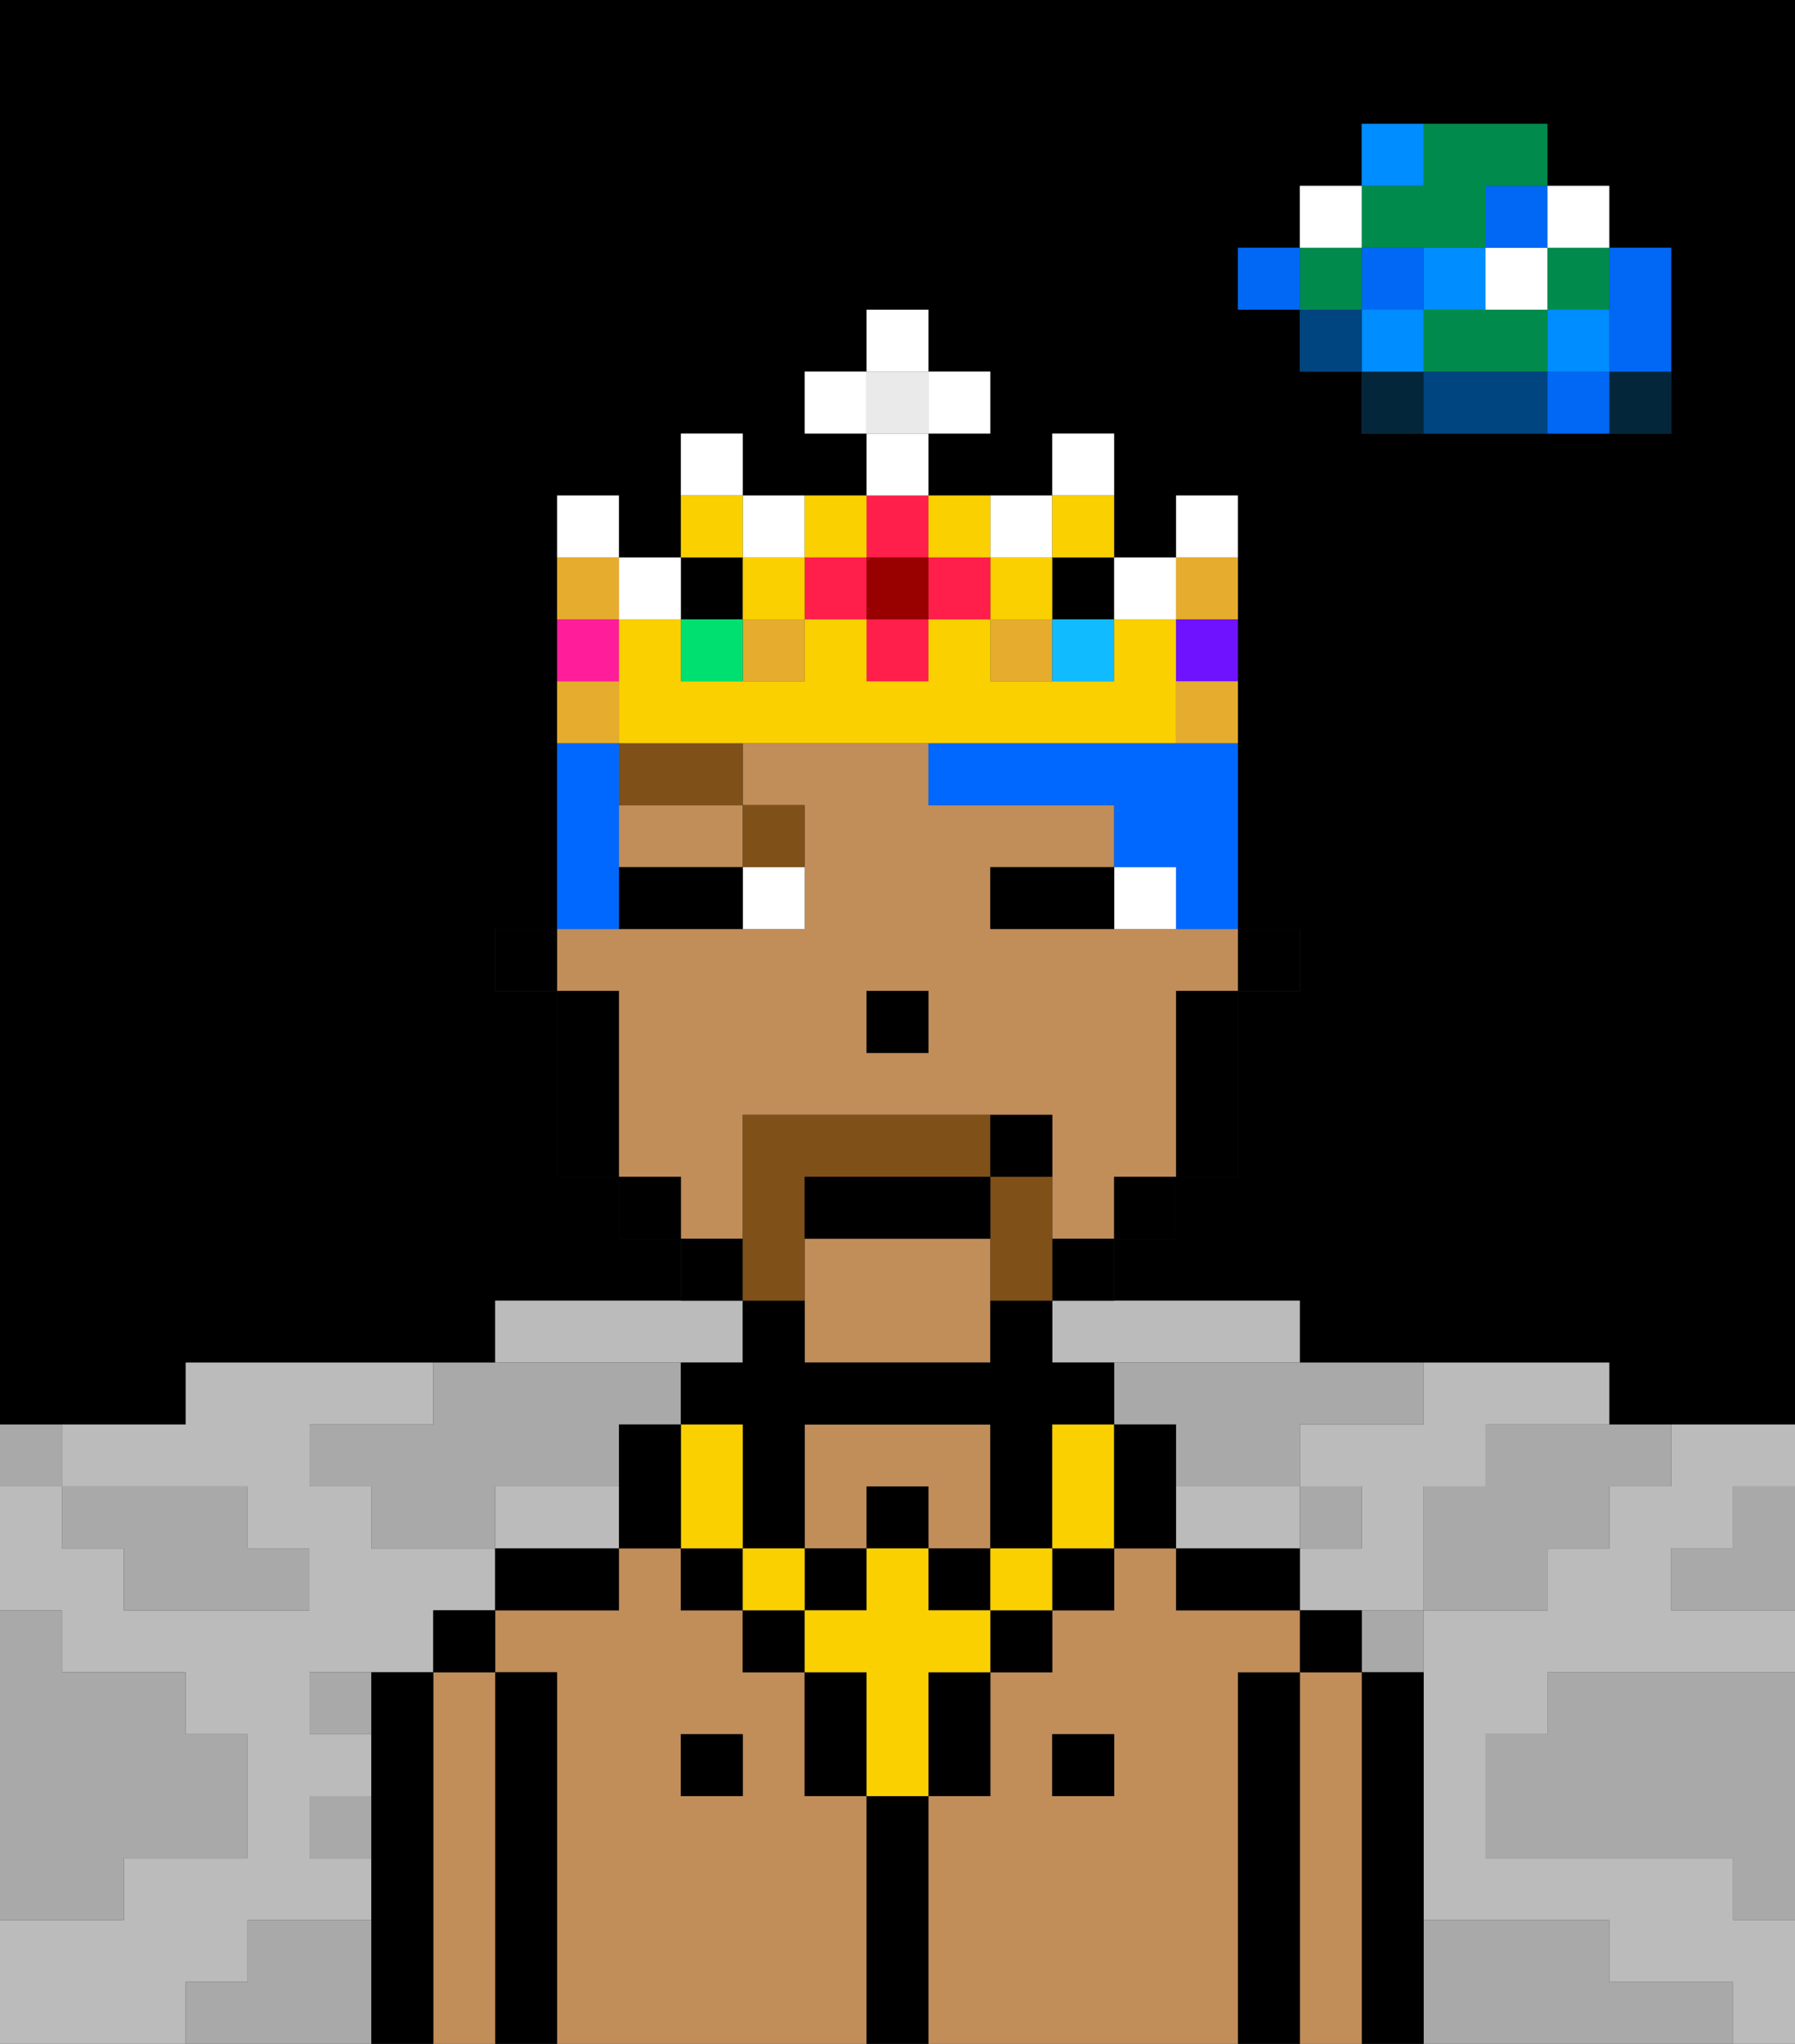 <svg xmlns="http://www.w3.org/2000/svg" viewBox="0 0 29 33"><rect x="0" y="0" width="29" height="33" fill="#333333" stroke="none"/><defs><style>polygon,rect,path{shape-rendering:crispedges;}polygon,rect,path{shape-rendering:crispedges;}.kb237-1{fill:#a9a9a9;}.kb237-2{fill:#bbbbbb;}.kb237-3{fill:#04263a;}.kb237-4{fill:#0068f5;}.kb237-5{fill:#008dff;}.kb237-6{fill:#008b4c;}.kb237-7{fill:#ffffff;}.kb237-8{fill:#004480;}.kb237-9{fill:#000000;}.kb237-10{fill:#c18d59;}.kb237-11{fill:#7f5018;}.kb237-12{fill:#fad000;}.kb237-13{fill:#7f5018;}.kb237-14{fill:#0068ff;}.kb237-15{fill:#e5ac2e;}.kb237-16{fill:#ff1f4a;}.kb237-17{fill:#00e070;}.kb237-18{fill:#ff1d99;}.kb237-19{fill:#10bcff;}.kb237-20{fill:#6e12ff;}.kb237-21{fill:#900;}.kb237-22{fill:#eaeaea;}</style></defs><polygon class="kb237-1" points="28 25 27 25 27 26 28 26 29 26 29 25 29 24 28 24 28 25"/><path class="kb237-9" d="M27,0H0V23H3V22H8V21h3V20H10V19H9V16H8V15H9V8h1V9h1V7h1V8h2V7H13V6h1V5h1V6h1V7H15V8h2V7h1V9h1V8h1v7h1v1H20v3H19v1H18v1h3v1h5v1h3V0H27Zm0,5V7H22V6H21V5H20V4h1V3h1V2h3V3h1V4h1Z"/><rect class="kb237-9" x="17" y="9" width="1" height="1"/><rect class="kb237-9" x="11" y="9" width="1" height="1"/><polygon class="kb237-1" points="27 32 26 32 26 31 25 31 24 31 23 31 23 32 23 33 24 33 25 33 26 33 27 33 28 33 28 32 27 32"/><polygon class="kb237-1" points="27 27 26 27 25 27 25 28 24 28 24 29 24 30 25 30 26 30 27 30 28 30 28 31 29 31 29 30 29 29 29 28 29 27 28 27 27 27"/><polygon class="kb237-2" points="22 23 21 23 21 24 22 24 22 25 21 25 21 26 22 26 23 26 23 25 23 24 24 24 24 23 25 23 26 23 26 22 25 22 24 22 23 22 23 23 22 23"/><polygon class="kb237-2" points="21 25 21 24 20 24 19 24 19 25 20 25 21 25"/><polygon class="kb237-2" points="9 24 8 24 8 25 9 25 10 25 10 24 9 24"/><polygon class="kb237-2" points="27 23 27 24 26 24 26 25 25 25 25 26 24 26 23 26 23 27 23 28 23 29 23 30 23 31 24 31 25 31 26 31 26 32 27 32 28 32 28 33 29 33 29 32 29 31 28 31 28 30 27 30 26 30 25 30 24 30 24 29 24 28 25 28 25 27 26 27 27 27 28 27 29 27 29 26 28 26 27 26 27 25 28 25 28 24 29 24 29 23 28 23 27 23"/><polygon class="kb237-2" points="10 22 11 22 12 22 12 21 11 21 10 21 9 21 8 21 8 22 9 22 10 22"/><polygon class="kb237-2" points="17 22 18 22 19 22 20 22 21 22 21 21 20 21 19 21 18 21 17 21 17 22"/><polygon class="kb237-2" points="4 32 4 31 5 31 6 31 6 30 5 30 5 29 6 29 6 28 5 28 5 27 6 27 7 27 7 26 8 26 8 25 7 25 6 25 6 24 5 24 5 23 6 23 7 23 7 22 6 22 5 22 4 22 3 22 3 23 2 23 1 23 1 24 2 24 3 24 4 24 4 25 5 25 5 26 4 26 3 26 2 26 2 25 1 25 1 24 0 24 0 25 0 26 1 26 1 27 2 27 3 27 3 28 4 28 4 29 4 30 3 30 2 30 2 31 1 31 0 31 0 32 0 33 1 33 2 33 3 33 3 32 4 32"/><rect class="kb237-3" x="26" y="6" width="1" height="1"/><polygon class="kb237-4" points="26 5 26 6 27 6 27 5 27 4 26 4 26 5"/><rect class="kb237-4" x="25" y="6" width="1" height="1"/><rect class="kb237-5" x="25" y="5" width="1" height="1"/><rect class="kb237-6" x="25" y="4" width="1" height="1"/><rect class="kb237-7" x="25" y="3" width="1" height="1"/><polygon class="kb237-1" points="24 23 24 24 23 24 23 25 23 26 24 26 25 26 25 25 26 25 26 24 27 24 27 23 26 23 25 23 24 23"/><polygon class="kb237-6" points="24 5 23 5 23 6 24 6 25 6 25 5 24 5"/><rect class="kb237-7" x="24" y="4" width="1" height="1"/><rect class="kb237-4" x="24" y="3" width="1" height="1"/><polygon class="kb237-8" points="24 6 23 6 23 7 24 7 25 7 25 6 24 6"/><rect class="kb237-5" x="23" y="4" width="1" height="1"/><rect class="kb237-1" x="22" y="26" width="1" height="1"/><rect class="kb237-3" x="22" y="6" width="1" height="1"/><rect class="kb237-5" x="22" y="5" width="1" height="1"/><rect class="kb237-4" x="22" y="4" width="1" height="1"/><polygon class="kb237-6" points="23 4 24 4 24 3 25 3 25 2 24 2 23 2 23 3 22 3 22 4 23 4"/><rect class="kb237-5" x="22" y="2" width="1" height="1"/><rect class="kb237-1" x="21" y="24" width="1" height="1"/><rect class="kb237-8" x="21" y="5" width="1" height="1"/><rect class="kb237-6" x="21" y="4" width="1" height="1"/><rect class="kb237-7" x="21" y="3" width="1" height="1"/><rect class="kb237-4" x="20" y="4" width="1" height="1"/><polygon class="kb237-1" points="19 22 18 22 18 23 19 23 19 24 20 24 21 24 21 23 22 23 23 23 23 22 22 22 21 22 20 22 19 22"/><rect class="kb237-1" x="5" y="27" width="1" height="1"/><polygon class="kb237-1" points="6 23 5 23 5 24 6 24 6 25 7 25 8 25 8 24 9 24 10 24 10 23 11 23 11 22 10 22 9 22 8 22 7 22 7 23 6 23"/><polygon class="kb237-1" points="6 31 5 31 4 31 4 32 3 32 3 33 4 33 5 33 6 33 6 32 6 31"/><rect class="kb237-1" x="5" y="29" width="1" height="1"/><polygon class="kb237-1" points="2 31 2 30 3 30 4 30 4 29 4 28 3 28 3 27 2 27 1 27 1 26 0 26 0 27 0 28 0 29 0 30 0 31 1 31 2 31"/><polygon class="kb237-1" points="2 25 2 26 3 26 4 26 5 26 5 25 4 25 4 24 3 24 2 24 1 24 1 25 2 25"/><rect class="kb237-1" y="23" width="1" height="1"/><polygon class="kb237-9" points="23 31 23 30 23 29 23 28 23 27 22 27 22 28 22 29 22 30 22 31 22 32 22 33 23 33 23 32 23 31"/><polygon class="kb237-10" points="22 31 22 30 22 29 22 28 22 27 21 27 21 28 21 29 21 30 21 31 21 32 21 33 22 33 22 32 22 31"/><rect class="kb237-9" x="21" y="26" width="1" height="1"/><polygon class="kb237-9" points="21 31 21 30 21 29 21 28 21 27 20 27 20 28 20 29 20 30 20 31 20 32 20 33 21 33 21 32 21 31"/><path class="kb237-10" d="M20,31V27h1V26H19V25H18v1H17v1H16v2H15v4h5V31Zm-2-2H17V28h1Z"/><polygon class="kb237-10" points="16 23 15 23 14 23 13 23 13 24 13 25 14 25 14 24 15 24 15 25 16 25 16 24 16 23"/><path class="kb237-10" d="M14,31V29H13V27H12V26H11V25H10v1H8v1H9v6h5V31Zm-2-3v1H11V28Z"/><polygon class="kb237-9" points="20 25 19 25 19 26 20 26 21 26 21 25 20 25"/><rect class="kb237-9" x="17" y="28" width="1" height="1"/><polygon class="kb237-9" points="15 31 15 30 15 29 14 29 14 30 14 31 14 32 14 33 15 33 15 32 15 31"/><rect class="kb237-9" x="11" y="28" width="1" height="1"/><polygon class="kb237-9" points="8 25 8 26 9 26 10 26 10 25 9 25 8 25"/><polygon class="kb237-9" points="9 31 9 30 9 29 9 28 9 27 8 27 8 28 8 29 8 30 8 31 8 32 8 33 9 33 9 32 9 31"/><polygon class="kb237-10" points="8 31 8 30 8 29 8 28 8 27 7 27 7 28 7 29 7 30 7 31 7 32 7 33 8 33 8 32 8 31"/><rect class="kb237-9" x="7" y="26" width="1" height="1"/><polygon class="kb237-9" points="7 31 7 30 7 29 7 28 7 27 6 27 6 28 6 29 6 30 6 31 6 32 6 33 7 33 7 32 7 31"/><rect class="kb237-9" x="20" y="15" width="1" height="1"/><polygon class="kb237-10" points="13 20 13 21 13 22 14 22 15 22 16 22 16 21 16 20 13 20"/><path class="kb237-10" d="M12,19V18h5v2h1V19h1V16h1V15H16V14h2V13H15V12H12v1h1v2H9v1h1v3h1v1h1Zm2-3h1v1H14Z"/><polygon class="kb237-10" points="10 14 11 14 12 14 12 13 10 13 10 14"/><polygon class="kb237-9" points="19 17 19 18 19 19 20 19 20 18 20 17 20 16 19 16 19 17"/><rect class="kb237-9" x="18" y="19" width="1" height="1"/><rect class="kb237-9" x="17" y="20" width="1" height="1"/><rect class="kb237-9" x="11" y="20" width="1" height="1"/><rect class="kb237-9" x="10" y="19" width="1" height="1"/><polygon class="kb237-9" points="10 17 10 16 9 16 9 17 9 18 9 19 10 19 10 18 10 17"/><rect class="kb237-9" x="8" y="15" width="1" height="1"/><rect class="kb237-9" x="14" y="16" width="1" height="1"/><rect class="kb237-7" x="18" y="14" width="1" height="1"/><rect class="kb237-7" x="12" y="14" width="1" height="1"/><polygon class="kb237-9" points="17 14 16 14 16 15 17 15 18 15 18 14 17 14"/><polygon class="kb237-9" points="11 14 10 14 10 15 11 15 12 15 12 14 11 14"/><rect class="kb237-11" x="12" y="13" width="1" height="1"/><polygon class="kb237-11" points="10 12 10 13 12 13 12 12 11 12 10 12"/><rect class="kb237-9" x="12" y="26" width="1" height="1"/><polygon class="kb237-9" points="15 28 15 29 16 29 16 28 16 27 15 27 15 28"/><rect class="kb237-9" x="16" y="26" width="1" height="1"/><polygon class="kb237-9" points="14 27 13 27 13 28 13 29 14 29 14 28 14 27"/><rect class="kb237-9" x="17" y="25" width="1" height="1"/><rect class="kb237-9" x="11" y="25" width="1" height="1"/><rect class="kb237-9" x="14" y="24" width="1" height="1"/><rect class="kb237-9" x="13" y="25" width="1" height="1"/><rect class="kb237-9" x="15" y="25" width="1" height="1"/><polygon class="kb237-9" points="12 24 12 25 13 25 13 24 13 23 14 23 15 23 16 23 16 24 16 25 17 25 17 24 17 23 18 23 18 22 17 22 17 21 16 21 16 22 15 22 14 22 13 22 13 21 12 21 12 22 11 22 11 23 12 23 12 24"/><rect class="kb237-12" x="16" y="25" width="1" height="1"/><polygon class="kb237-12" points="15 26 15 25 14 25 14 26 13 26 13 27 14 27 14 28 14 29 15 29 15 28 15 27 16 27 16 26 15 26"/><rect class="kb237-12" x="12" y="25" width="1" height="1"/><polygon class="kb237-12" points="12 24 12 23 11 23 11 24 11 25 12 25 12 24"/><polygon class="kb237-12" points="18 23 17 23 17 24 17 25 18 25 18 24 18 23"/><polygon class="kb237-9" points="19 23 18 23 18 24 18 25 19 25 19 24 19 23"/><polygon class="kb237-9" points="11 23 10 23 10 24 10 25 11 25 11 24 11 23"/><polygon class="kb237-13" points="16 20 16 21 17 21 17 20 17 19 16 19 16 20"/><polygon class="kb237-13" points="13 20 13 19 15 19 16 19 16 18 15 18 12 18 12 19 12 20 12 21 13 21 13 20"/><polygon class="kb237-9" points="16 19 15 19 13 19 13 20 16 20 16 19"/><rect class="kb237-9" x="16" y="18" width="1" height="1"/><polygon class="kb237-14" points="18 12 17 12 16 12 15 12 15 13 16 13 17 13 18 13 18 14 19 14 19 15 20 15 20 14 20 13 20 12 19 12 18 12"/><polygon class="kb237-14" points="10 14 10 13 10 12 9 12 9 13 9 14 9 15 10 15 10 14"/><rect class="kb237-15" x="12" y="10" width="1" height="1"/><rect class="kb237-15" x="16" y="10" width="1" height="1"/><rect class="kb237-16" x="14" y="10" width="1" height="1"/><rect class="kb237-16" x="13" y="9" width="1" height="1"/><rect class="kb237-7" x="11" y="7" width="1" height="1"/><rect class="kb237-7" x="12" y="8" width="1" height="1"/><rect class="kb237-7" x="16" y="8" width="1" height="1"/><rect class="kb237-7" x="18" y="9" width="1" height="1"/><rect class="kb237-7" x="10" y="9" width="1" height="1"/><rect class="kb237-7" x="9" y="8" width="1" height="1"/><rect class="kb237-7" x="17" y="7" width="1" height="1"/><rect class="kb237-12" x="16" y="9" width="1" height="1"/><rect class="kb237-12" x="12" y="9" width="1" height="1"/><rect class="kb237-17" x="11" y="10" width="1" height="1"/><rect class="kb237-12" x="11" y="8" width="1" height="1"/><rect class="kb237-12" x="17" y="8" width="1" height="1"/><rect class="kb237-18" x="9" y="10" width="1" height="1"/><rect class="kb237-19" x="17" y="10" width="1" height="1"/><polygon class="kb237-12" points="17 12 18 12 19 12 19 11 19 10 18 10 18 11 17 11 16 11 16 10 15 10 15 11 14 11 14 10 13 10 13 11 12 11 11 11 11 10 10 10 10 11 10 12 11 12 12 12 13 12 14 12 15 12 16 12 17 12"/><rect class="kb237-20" x="19" y="10" width="1" height="1"/><rect class="kb237-7" x="19" y="8" width="1" height="1"/><rect class="kb237-16" x="15" y="9" width="1" height="1"/><rect class="kb237-16" x="14" y="8" width="1" height="1"/><rect class="kb237-21" x="14" y="9" width="1" height="1"/><rect class="kb237-12" x="13" y="8" width="1" height="1"/><rect class="kb237-12" x="15" y="8" width="1" height="1"/><rect class="kb237-22" x="14" y="6" width="1" height="1"/><rect class="kb237-7" x="14" y="7" width="1" height="1"/><rect class="kb237-7" x="13" y="6" width="1" height="1"/><rect class="kb237-7" x="15" y="6" width="1" height="1"/><rect class="kb237-7" x="14" y="5" width="1" height="1"/><rect class="kb237-15" x="9" y="11" width="1" height="1"/><rect class="kb237-15" x="19" y="11" width="1" height="1"/><rect class="kb237-15" x="19" y="9" width="1" height="1"/><rect class="kb237-15" x="9" y="9" width="1" height="1"/></svg>